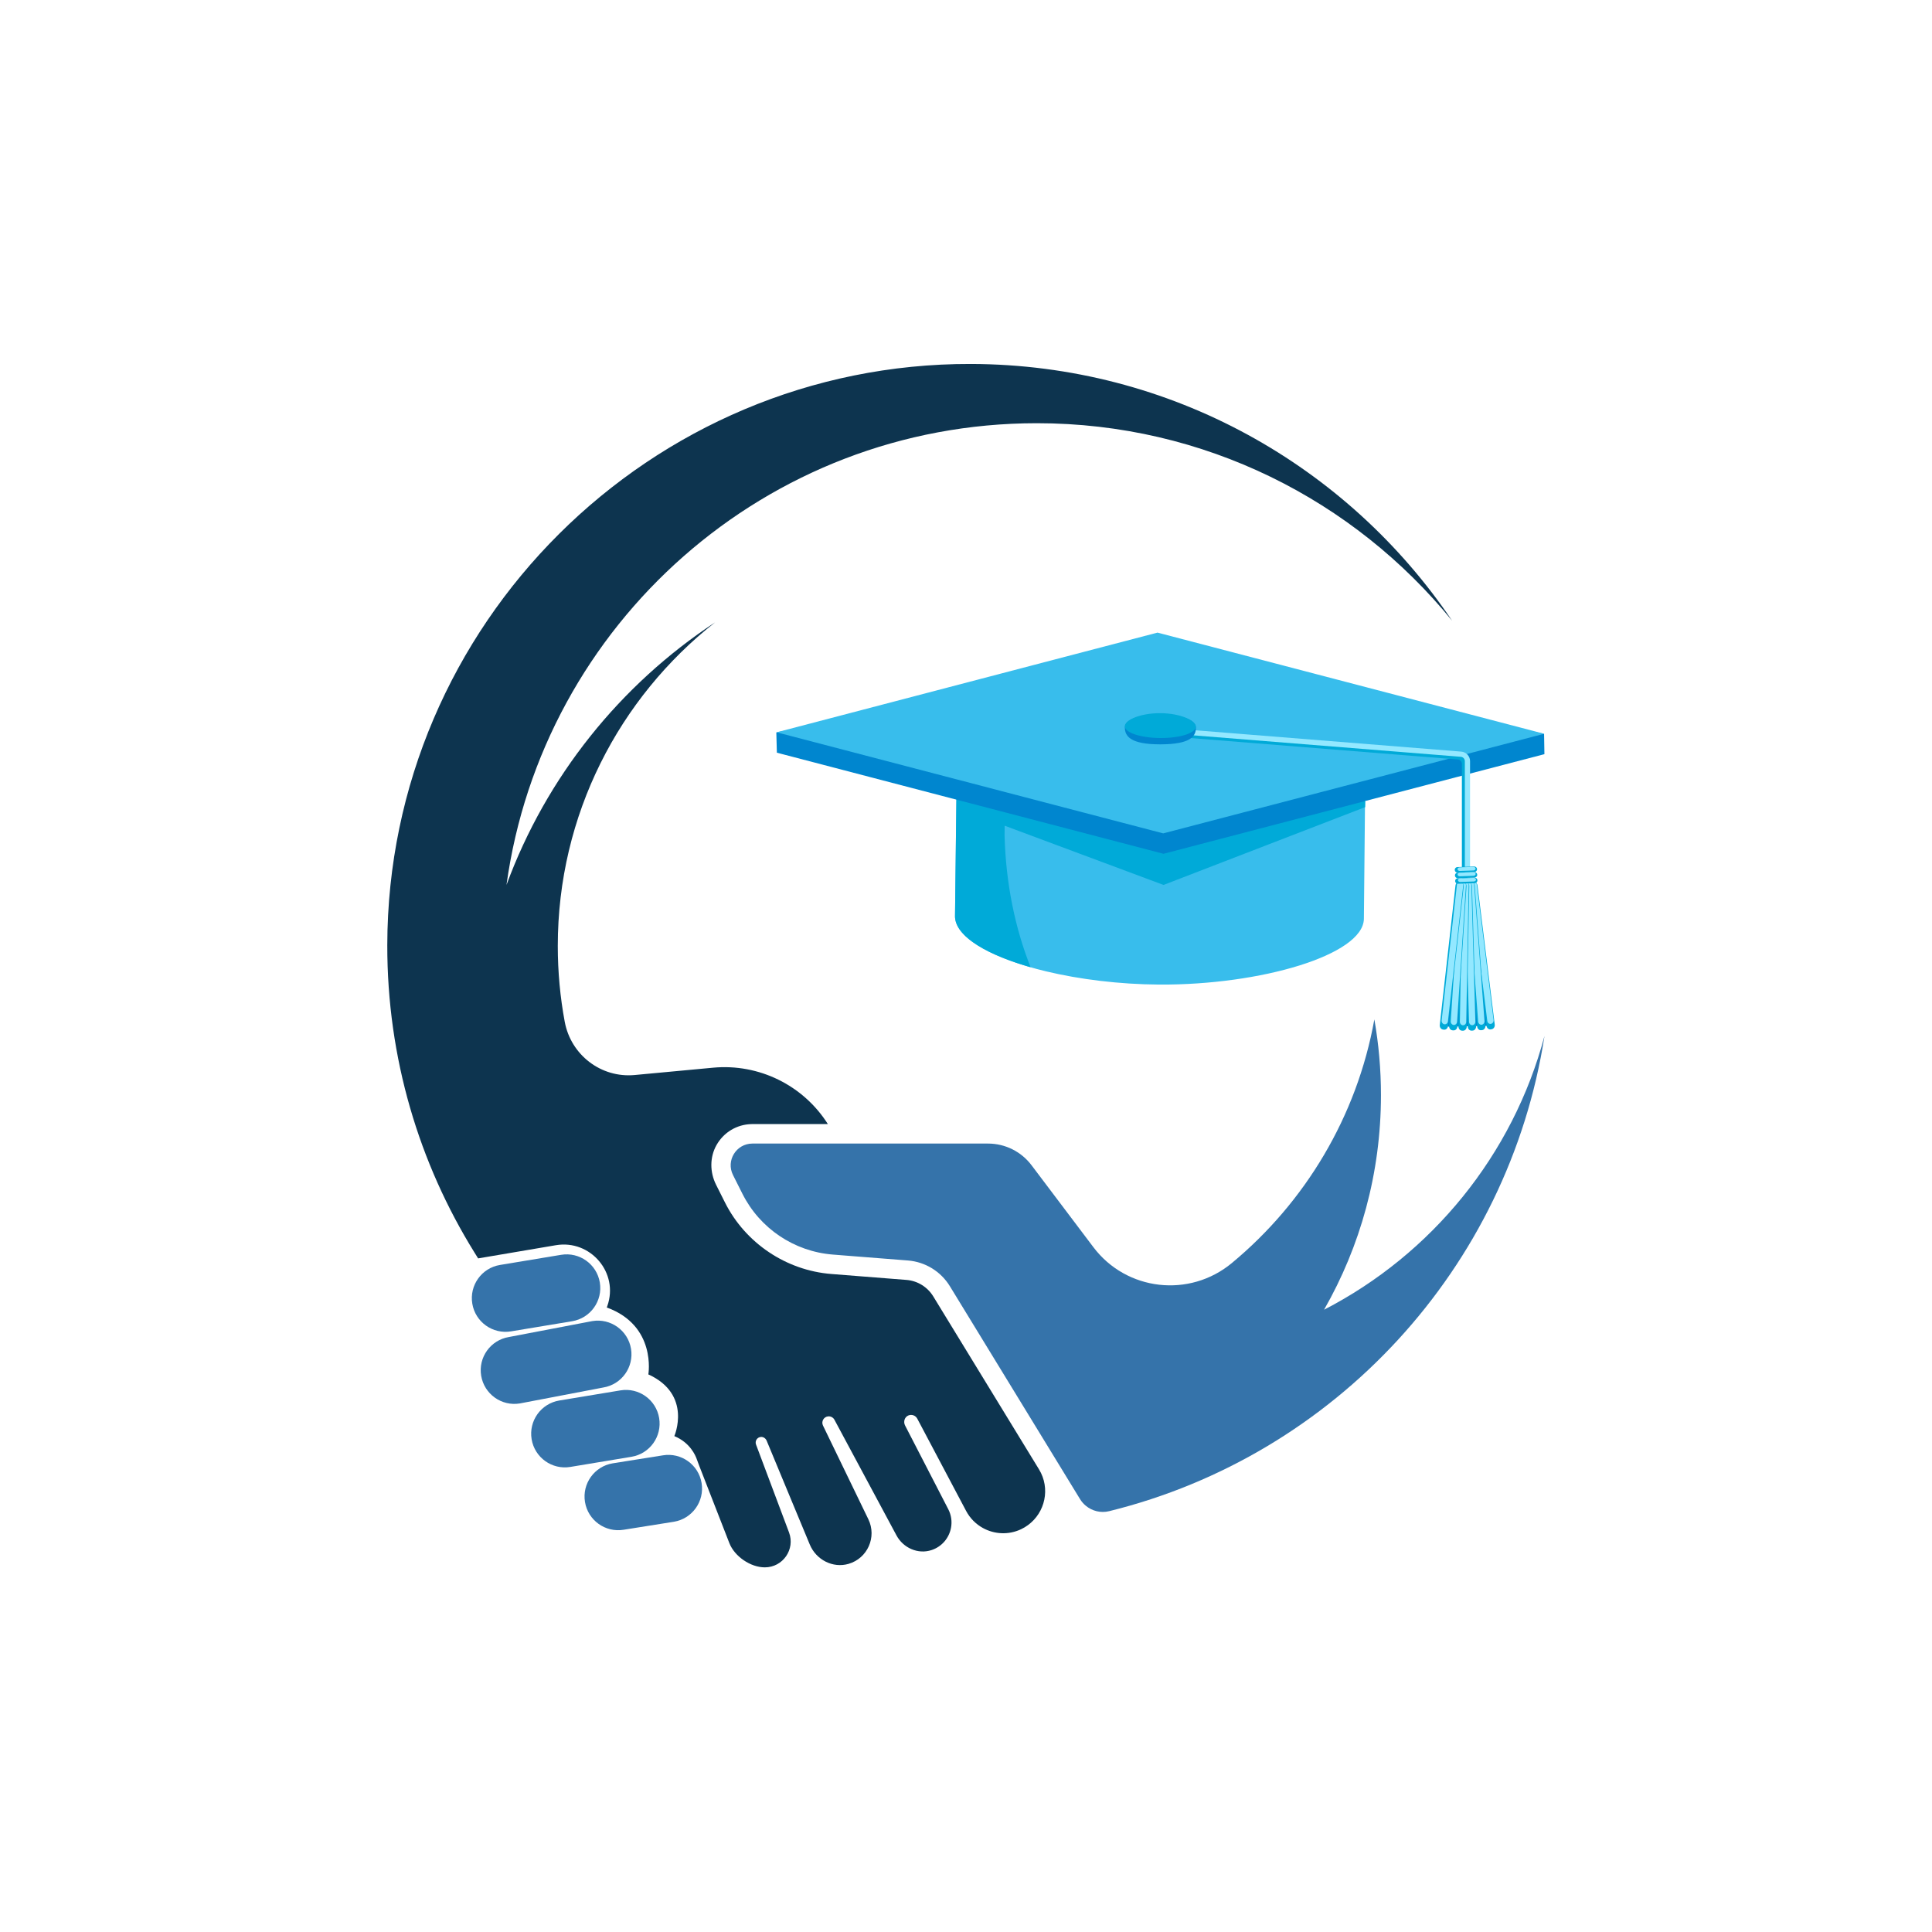 <svg xmlns="http://www.w3.org/2000/svg" xmlns:xlink="http://www.w3.org/1999/xlink" width="500" zoomAndPan="magnify" viewBox="0 0 375 375" height="500" preserveAspectRatio="xMidYMid meet" version="1.2"><defs><clipPath id="26b4fc813f"><path d="M 75.141 70.461 L 282 70.461 L 282 304.461 L 75.141 304.461 Z M 75.141 70.461 "/></clipPath><clipPath id="fa18d329c9"><path d="M 150.73 126 L 299.852 126 L 299.852 166 L 150.73 166 Z M 150.73 126 "/></clipPath><clipPath id="5848d8c1fb"><path d="M 150.73 122.789 L 299.852 122.789 L 299.852 162 L 150.73 162 Z M 150.73 122.789 "/></clipPath><clipPath id="de4a699be6"><path d="M 284.605 171 L 288.648 171 L 288.648 200 L 284.605 200 Z M 284.605 171 "/></clipPath><clipPath id="06771c4450"><path d="M 284.102 171 L 286.629 171 L 286.629 200.039 L 284.102 200.039 Z M 284.102 171 "/></clipPath><clipPath id="5fab4b43c4"><path d="M 283 171 L 285.617 171 L 285.617 200.039 L 283 200.039 Z M 283 171 "/></clipPath><clipPath id="55f8045f91"><path d="M 281.07 171 L 285 171 L 285 200 L 281.07 200 Z M 281.07 171 "/></clipPath></defs><g id="c697f7b04f"><rect x="0" width="375" y="0" height="375" style="fill:#ffffff;fill-opacity:1;stroke:none;"/><rect x="0" width="375" y="0" height="375" style="fill:#ffffff;fill-opacity:1;stroke:none;"/><path style=" stroke:none;fill-rule:nonzero;fill:#3573aa;fill-opacity:1;" d="M 257 254.215 C 264.027 241.934 268.043 227.711 268.043 212.551 C 268.043 207.539 267.602 202.629 266.762 197.863 C 263.359 216.773 253.305 233.379 239.102 245.156 C 230.883 251.973 218.648 250.59 212.219 242.066 L 200.215 226.164 C 198.219 223.52 195.094 221.965 191.781 221.965 L 146.047 221.965 C 146.035 221.965 146.027 221.965 146.016 221.965 C 142.895 221.988 140.871 225.277 142.277 228.074 L 144.098 231.699 C 147.48 238.438 154.141 242.918 161.66 243.512 L 164.371 243.727 L 176.23 244.66 C 179.59 244.926 182.613 246.781 184.371 249.656 L 189.75 258.453 L 192.762 263.379 L 209.633 290.973 C 209.934 291.465 210.312 291.898 210.738 292.254 C 211.977 293.289 213.652 293.719 215.277 293.32 C 215.289 293.316 215.301 293.312 215.312 293.312 C 259.074 282.512 292.789 246.207 299.785 201.074 C 293.641 224.227 277.863 243.461 257 254.215 "/><g clip-rule="nonzero" clip-path="url(#26b4fc813f)"><path style=" stroke:none;fill-rule:nonzero;fill:#0d344f;fill-opacity:1;" d="M 181.145 251.629 C 180.023 249.793 178.078 248.598 175.934 248.43 L 161.363 247.281 C 152.582 246.59 144.668 241.27 140.715 233.398 L 138.992 229.965 C 137.766 227.523 137.738 224.602 139.09 222.227 C 140.488 219.777 143.004 218.273 145.797 218.188 L 146.047 218.18 L 160.688 218.18 C 155.914 210.645 147.312 206.406 138.406 207.238 L 123.191 208.66 C 116.676 209.27 110.82 204.777 109.617 198.34 C 108.73 193.57 108.266 188.652 108.266 183.625 C 108.266 158.133 120.203 135.43 138.793 120.805 C 120.375 132.93 106.043 150.754 98.309 171.77 C 105.277 121.145 148.703 82.145 201.246 82.145 C 233.77 82.145 262.801 97.09 281.855 120.484 C 261.605 90.492 227.34 70.746 188.453 70.645 C 126.207 70.484 75.266 121.203 75.172 183.453 C 75.141 205.367 81.355 225.824 92.121 243.156 C 92.348 243.52 92.574 243.891 92.805 244.254 L 107.887 241.695 C 114.621 240.555 120.168 247.066 117.875 253.508 C 117.812 253.684 117.773 253.781 117.773 253.781 C 127.48 257.312 125.844 266.77 125.844 266.77 C 134.418 270.68 130.887 278.746 130.887 278.746 C 133.918 280 134.98 282.453 135.254 283.254 C 135.395 283.664 135.551 284.066 135.707 284.473 L 141.57 299.52 C 142.582 302.105 145.676 304.223 148.453 304.223 C 151.957 304.223 154.383 300.719 153.148 297.441 L 150.406 290.137 L 146.746 280.391 C 146.488 279.711 146.953 278.965 147.695 278.91 C 148.18 278.875 148.621 279.191 148.809 279.641 L 153.617 291.223 L 157.18 299.793 C 158.406 302.746 161.641 304.438 164.711 303.543 C 168.387 302.469 170.215 298.352 168.555 294.906 C 168.555 294.902 168.551 294.898 168.551 294.895 L 159.742 276.699 C 159.363 275.918 159.879 275 160.742 274.918 C 161.242 274.871 161.723 275.129 161.961 275.57 L 172.68 295.547 L 174.008 298.023 C 175.32 300.465 178.191 301.738 180.82 300.867 C 182.867 300.188 184.23 298.477 184.59 296.543 C 184.812 295.363 184.66 294.102 184.059 292.938 L 175.672 276.68 C 175.301 275.965 175.574 275.047 176.316 274.738 C 176.977 274.465 177.715 274.746 178.039 275.355 L 187.52 293.266 C 188.285 294.711 189.426 295.832 190.762 296.574 C 192.98 297.805 195.738 297.98 198.195 296.82 C 198.672 296.598 199.105 296.328 199.512 296.035 C 202.871 293.594 203.926 288.895 201.672 285.203 L 181.145 251.629 "/></g><path style=" stroke:none;fill-rule:nonzero;fill:#3573aa;fill-opacity:1;" d="M 99.188 258.418 L 111.051 256.449 C 114.609 255.859 117.016 252.496 116.426 248.938 C 115.836 245.375 112.473 242.969 108.91 243.559 L 97.047 245.527 C 93.488 246.117 91.082 249.48 91.672 253.043 C 92.262 256.602 95.629 259.008 99.188 258.418 "/><path style=" stroke:none;fill-rule:nonzero;fill:#3573aa;fill-opacity:1;" d="M 122.48 261.797 C 121.887 258.238 118.523 255.832 114.965 256.422 L 98.773 259.516 C 95.211 260.105 92.805 263.469 93.395 267.031 C 93.988 270.59 97.352 273 100.91 272.406 L 117.102 269.312 C 120.664 268.723 123.07 265.355 122.48 261.797 "/><path style=" stroke:none;fill-rule:nonzero;fill:#3573aa;fill-opacity:1;" d="M 127.941 275.246 C 127.352 271.688 123.988 269.281 120.43 269.871 L 108.566 271.836 C 105.004 272.43 102.598 275.793 103.188 279.355 C 103.781 282.914 107.145 285.32 110.703 284.73 L 122.566 282.762 C 126.125 282.172 128.531 278.809 127.941 275.246 "/><path style=" stroke:none;fill-rule:nonzero;fill:#3573aa;fill-opacity:1;" d="M 128.668 282.48 L 118.926 284.031 C 115.363 284.621 112.957 287.984 113.547 291.547 C 114.137 295.105 117.504 297.512 121.062 296.922 L 130.805 295.371 C 134.363 294.781 136.77 291.414 136.18 287.855 C 135.59 284.297 132.227 281.891 128.668 282.48 "/><path style=" stroke:none;fill-rule:nonzero;fill:#38bdec;fill-opacity:1;" d="M 185.367 177.883 C 185.367 178.062 185.387 178.242 185.414 178.426 C 186.066 182.469 193.246 186.18 203.043 188.539 C 209.574 190.102 217.27 191.055 224.969 191.105 C 244.758 191.227 264.539 185.352 264.73 178.387 L 264.922 158.594 L 264.953 155.492 L 265 151.504 L 265.039 147.152 L 265.086 142.309 L 198.043 141.879 L 185.797 141.801 L 185.367 177.883 "/><path style=" stroke:none;fill-rule:nonzero;fill:#00aad8;fill-opacity:1;" d="M 185.652 153.609 C 188.277 154.168 265 155.473 265 155.473 L 264.973 156.664 L 264.922 156.684 L 225.84 171.766 L 195.004 160.27 L 194.988 162.172 C 194.988 162.176 194.988 162.176 194.988 162.18 C 195.227 171.516 197.047 180.23 200.039 187.742 C 191.809 185.391 185.996 182.043 185.414 178.426 C 185.387 178.242 185.367 178.062 185.367 177.883 L 185.652 153.609 "/><g clip-rule="nonzero" clip-path="url(#fa18d329c9)"><path style=" stroke:none;fill-rule:nonzero;fill:#0086cf;fill-opacity:1;" d="M 150.684 142.164 L 150.789 146.098 L 168.906 150.836 L 194.996 157.656 L 225.832 165.719 L 264.949 155.492 L 264.996 155.473 L 282.797 150.816 L 299.184 146.535 L 299.77 146.383 L 299.723 143.461 L 299.703 142.441 L 299.672 142.434 L 299.664 142.434 L 297.828 142.051 L 224.723 126.758 L 203.184 131.242 L 150.777 142.148 L 150.77 142.148 L 150.684 142.164 "/></g><g clip-rule="nonzero" clip-path="url(#5848d8c1fb)"><path style=" stroke:none;fill-rule:nonzero;fill:#38bdec;fill-opacity:1;" d="M 150.734 142.137 L 150.773 142.148 L 150.785 142.148 L 185.684 151.277 L 185.738 151.285 L 195.309 153.793 L 225.781 161.758 L 265 151.504 L 265.047 151.496 L 298.109 142.844 L 299.668 142.434 L 299.676 142.434 L 299.715 142.422 L 297.785 141.918 L 224.672 122.789 L 205.52 127.797 L 150.785 142.129 L 150.734 142.137 "/></g><path style=" stroke:none;fill-rule:nonzero;fill:#00aad8;fill-opacity:1;" d="M 284.254 170.715 C 284.531 170.715 284.758 170.492 284.758 170.211 L 284.758 148.25 C 284.758 147.297 284.004 146.488 283.047 146.414 L 229.504 142.117 C 229.246 142.098 228.98 142.301 228.957 142.582 C 228.938 142.859 229.145 143.102 229.422 143.121 L 282.965 147.418 C 283.402 147.453 283.75 147.82 283.75 148.25 L 283.75 170.211 C 283.75 170.492 283.973 170.715 284.254 170.715 "/><path style=" stroke:none;fill-rule:nonzero;fill:#93e8ff;fill-opacity:1;" d="M 284.832 170.188 C 285.109 170.188 285.336 169.961 285.336 169.684 L 285.336 147.727 C 285.336 146.773 284.582 145.961 283.621 145.887 L 230.078 141.59 C 229.824 141.57 229.559 141.773 229.535 142.051 C 229.512 142.328 229.719 142.57 230 142.598 L 283.543 146.891 C 283.98 146.926 284.324 147.293 284.324 147.727 L 284.324 169.684 C 284.324 169.961 284.551 170.188 284.832 170.188 "/><path style=" stroke:none;fill-rule:nonzero;fill:#0086cf;fill-opacity:1;" d="M 280.379 198.008 C 280.391 198.684 280.77 199.289 281.223 199.277 L 288.902 199.117 C 289.355 199.109 289.715 198.484 289.703 197.812 L 286.531 172.488 C 286.523 171.812 286.145 171.27 285.688 171.277 L 283.496 171.324 C 283.043 171.332 282.684 171.895 282.695 172.566 L 280.379 198.008 "/><path style=" stroke:none;fill-rule:nonzero;fill:#00aad8;fill-opacity:1;" d="M 289.344 199.805 L 289.516 199.777 C 289.906 199.719 290.184 199.312 290.129 198.879 L 286.777 171.844 C 286.723 171.41 286.359 171.102 285.969 171.164 L 285.797 171.191 C 285.406 171.25 285.129 171.656 285.188 172.09 L 288.539 199.125 C 288.59 199.559 288.953 199.863 289.344 199.805 "/><path style=" stroke:none;fill-rule:nonzero;fill:#93e8ff;fill-opacity:1;" d="M 289.371 198.734 C 289.707 198.684 289.945 198.336 289.898 197.965 L 286.645 171.719 C 286.598 171.344 286.289 171.082 285.953 171.137 C 285.617 171.188 285.383 171.531 285.426 171.906 L 288.68 198.152 C 288.727 198.523 289.039 198.789 289.371 198.734 "/><g clip-rule="nonzero" clip-path="url(#de4a699be6)"><path style=" stroke:none;fill-rule:nonzero;fill:#00aad8;fill-opacity:1;" d="M 287.492 199.965 L 287.668 199.949 C 288.059 199.91 288.355 199.523 288.32 199.086 L 286.242 171.895 C 286.211 171.457 285.863 171.133 285.473 171.168 L 285.297 171.184 C 284.902 171.223 284.613 171.609 284.645 172.043 L 286.719 199.238 C 286.754 199.676 287.102 200.004 287.492 199.965 "/></g><path style=" stroke:none;fill-rule:nonzero;fill:#93e8ff;fill-opacity:1;" d="M 287.574 198.898 C 287.91 198.867 288.164 198.535 288.137 198.16 L 286.121 171.762 C 286.09 171.387 285.793 171.105 285.453 171.137 C 285.117 171.172 284.867 171.504 284.895 171.879 L 286.91 198.273 C 286.938 198.648 287.238 198.93 287.574 198.898 "/><g clip-rule="nonzero" clip-path="url(#06771c4450)"><path style=" stroke:none;fill-rule:nonzero;fill:#00aad8;fill-opacity:1;" d="M 285.641 200.047 L 285.816 200.043 C 286.207 200.027 286.52 199.656 286.508 199.223 L 285.711 171.941 C 285.699 171.504 285.367 171.16 284.973 171.172 L 284.801 171.18 C 284.406 171.195 284.094 171.562 284.109 172 L 284.902 199.277 C 284.914 199.719 285.246 200.062 285.641 200.047 "/></g><path style=" stroke:none;fill-rule:nonzero;fill:#93e8ff;fill-opacity:1;" d="M 285.77 198.988 C 286.109 198.977 286.375 198.66 286.363 198.285 L 285.594 171.805 C 285.582 171.43 285.297 171.129 284.957 171.145 C 284.621 171.156 284.355 171.473 284.363 171.848 L 285.137 198.328 C 285.148 198.703 285.434 199.004 285.77 198.988 "/><g clip-rule="nonzero" clip-path="url(#5fab4b43c4)"><path style=" stroke:none;fill-rule:nonzero;fill:#00aad8;fill-opacity:1;" d="M 283.785 200.055 L 283.961 200.059 C 284.355 200.066 284.684 199.719 284.691 199.277 L 285.18 171.992 C 285.188 171.555 284.871 171.191 284.48 171.18 L 284.305 171.176 C 283.91 171.168 283.582 171.52 283.574 171.957 L 283.086 199.242 C 283.078 199.68 283.391 200.047 283.785 200.055 "/></g><path style=" stroke:none;fill-rule:nonzero;fill:#93e8ff;fill-opacity:1;" d="M 283.965 199.004 C 284.305 199.012 284.586 198.711 284.594 198.336 L 285.066 171.848 C 285.074 171.469 284.805 171.156 284.465 171.148 C 284.129 171.141 283.844 171.441 283.836 171.816 L 283.363 198.309 C 283.359 198.684 283.629 199 283.965 199.004 "/><g clip-rule="nonzero" clip-path="url(#55f8045f91)"><path style=" stroke:none;fill-rule:nonzero;fill:#00aad8;fill-opacity:1;" d="M 281.934 199.984 L 282.105 199.996 C 282.5 200.031 282.844 199.699 282.871 199.262 L 284.645 172.039 C 284.672 171.605 284.375 171.223 283.98 171.191 L 283.805 171.176 C 283.414 171.145 283.07 171.477 283.043 171.914 L 281.27 199.133 C 281.242 199.57 281.539 199.953 281.934 199.984 "/></g><path style=" stroke:none;fill-rule:nonzero;fill:#93e8ff;fill-opacity:1;" d="M 282.16 198.945 C 282.5 198.973 282.793 198.688 282.82 198.312 L 284.539 171.891 C 284.562 171.512 284.309 171.184 283.969 171.156 C 283.633 171.129 283.336 171.414 283.312 171.789 L 281.594 198.215 C 281.566 198.59 281.824 198.918 282.16 198.945 "/><path style=" stroke:none;fill-rule:nonzero;fill:#00aad8;fill-opacity:1;" d="M 280.082 199.836 L 280.254 199.859 C 280.645 199.914 281.004 199.602 281.055 199.168 L 284.102 172.09 C 284.152 171.656 283.871 171.254 283.48 171.199 L 283.305 171.176 C 282.914 171.121 282.555 171.434 282.508 171.867 L 279.457 198.945 C 279.41 199.383 279.691 199.781 280.082 199.836 "/><path style=" stroke:none;fill-rule:nonzero;fill:#93e8ff;fill-opacity:1;" d="M 280.355 198.812 C 280.691 198.859 281.004 198.594 281.043 198.219 L 284.004 171.93 C 284.047 171.559 283.805 171.215 283.469 171.168 C 283.133 171.121 282.828 171.387 282.785 171.762 L 279.824 198.047 C 279.781 198.422 280.023 198.766 280.355 198.812 "/><path style=" stroke:none;fill-rule:nonzero;fill:#00aad8;fill-opacity:1;" d="M 282.398 169.934 C 282.414 170.234 282.664 170.469 282.961 170.457 L 286.207 170.344 C 286.508 170.332 286.742 170.082 286.73 169.785 C 286.719 169.484 286.469 169.254 286.172 169.262 L 282.922 169.375 C 282.625 169.387 282.391 169.637 282.398 169.934 "/><path style=" stroke:none;fill-rule:nonzero;fill:#00aad8;fill-opacity:1;" d="M 282.441 171.016 C 282.449 171.312 282.699 171.547 283 171.535 L 286.246 171.426 C 286.547 171.414 286.777 171.164 286.77 170.863 C 286.758 170.566 286.508 170.332 286.207 170.344 L 282.961 170.457 C 282.664 170.469 282.43 170.719 282.441 171.016 "/><path style=" stroke:none;fill-rule:nonzero;fill:#00aad8;fill-opacity:1;" d="M 282.363 168.855 C 282.375 169.152 282.625 169.387 282.922 169.375 L 286.172 169.262 C 286.469 169.254 286.703 169.004 286.695 168.703 C 286.684 168.406 286.43 168.172 286.133 168.184 L 282.887 168.297 C 282.59 168.305 282.352 168.555 282.363 168.855 "/><path style=" stroke:none;fill-rule:nonzero;fill:#93e8ff;fill-opacity:1;" d="M 282.902 168.715 C 282.91 168.906 283.109 169.059 283.355 169.051 L 285.988 168.957 C 286.23 168.949 286.422 168.785 286.414 168.594 C 286.406 168.402 286.207 168.254 285.965 168.262 L 283.332 168.355 C 283.086 168.363 282.895 168.523 282.902 168.715 "/><path style=" stroke:none;fill-rule:nonzero;fill:#93e8ff;fill-opacity:1;" d="M 282.914 169.754 C 282.922 169.941 283.125 170.094 283.367 170.086 L 286 169.992 C 286.242 169.984 286.434 169.82 286.426 169.629 C 286.422 169.438 286.219 169.289 285.977 169.297 L 283.344 169.387 C 283.102 169.398 282.91 169.559 282.914 169.754 "/><path style=" stroke:none;fill-rule:nonzero;fill:#93e8ff;fill-opacity:1;" d="M 282.984 170.852 C 282.988 171.047 283.191 171.195 283.434 171.188 L 286.066 171.094 C 286.309 171.086 286.5 170.926 286.496 170.73 C 286.488 170.539 286.285 170.391 286.043 170.398 L 283.41 170.492 C 283.168 170.5 282.977 170.664 282.984 170.852 "/><path style=" stroke:none;fill-rule:nonzero;fill:#0086cf;fill-opacity:1;" d="M 218.336 141.188 C 218.324 142.867 219.371 144.484 225.211 144.477 C 231.047 144.469 232.113 142.953 232.125 141.273 C 232.133 139.594 229.055 138.73 225.25 138.703 C 221.441 138.68 218.348 139.508 218.336 141.188 "/><path style=" stroke:none;fill-rule:nonzero;fill:#00aad8;fill-opacity:1;" d="M 218.328 140.969 C 218.32 142.203 221.402 143.227 225.207 143.25 C 229.016 143.277 232.105 142.293 232.117 141.059 C 232.125 139.82 229.043 138.449 225.238 138.426 C 221.43 138.398 218.336 139.73 218.328 140.969 "/></g></svg>